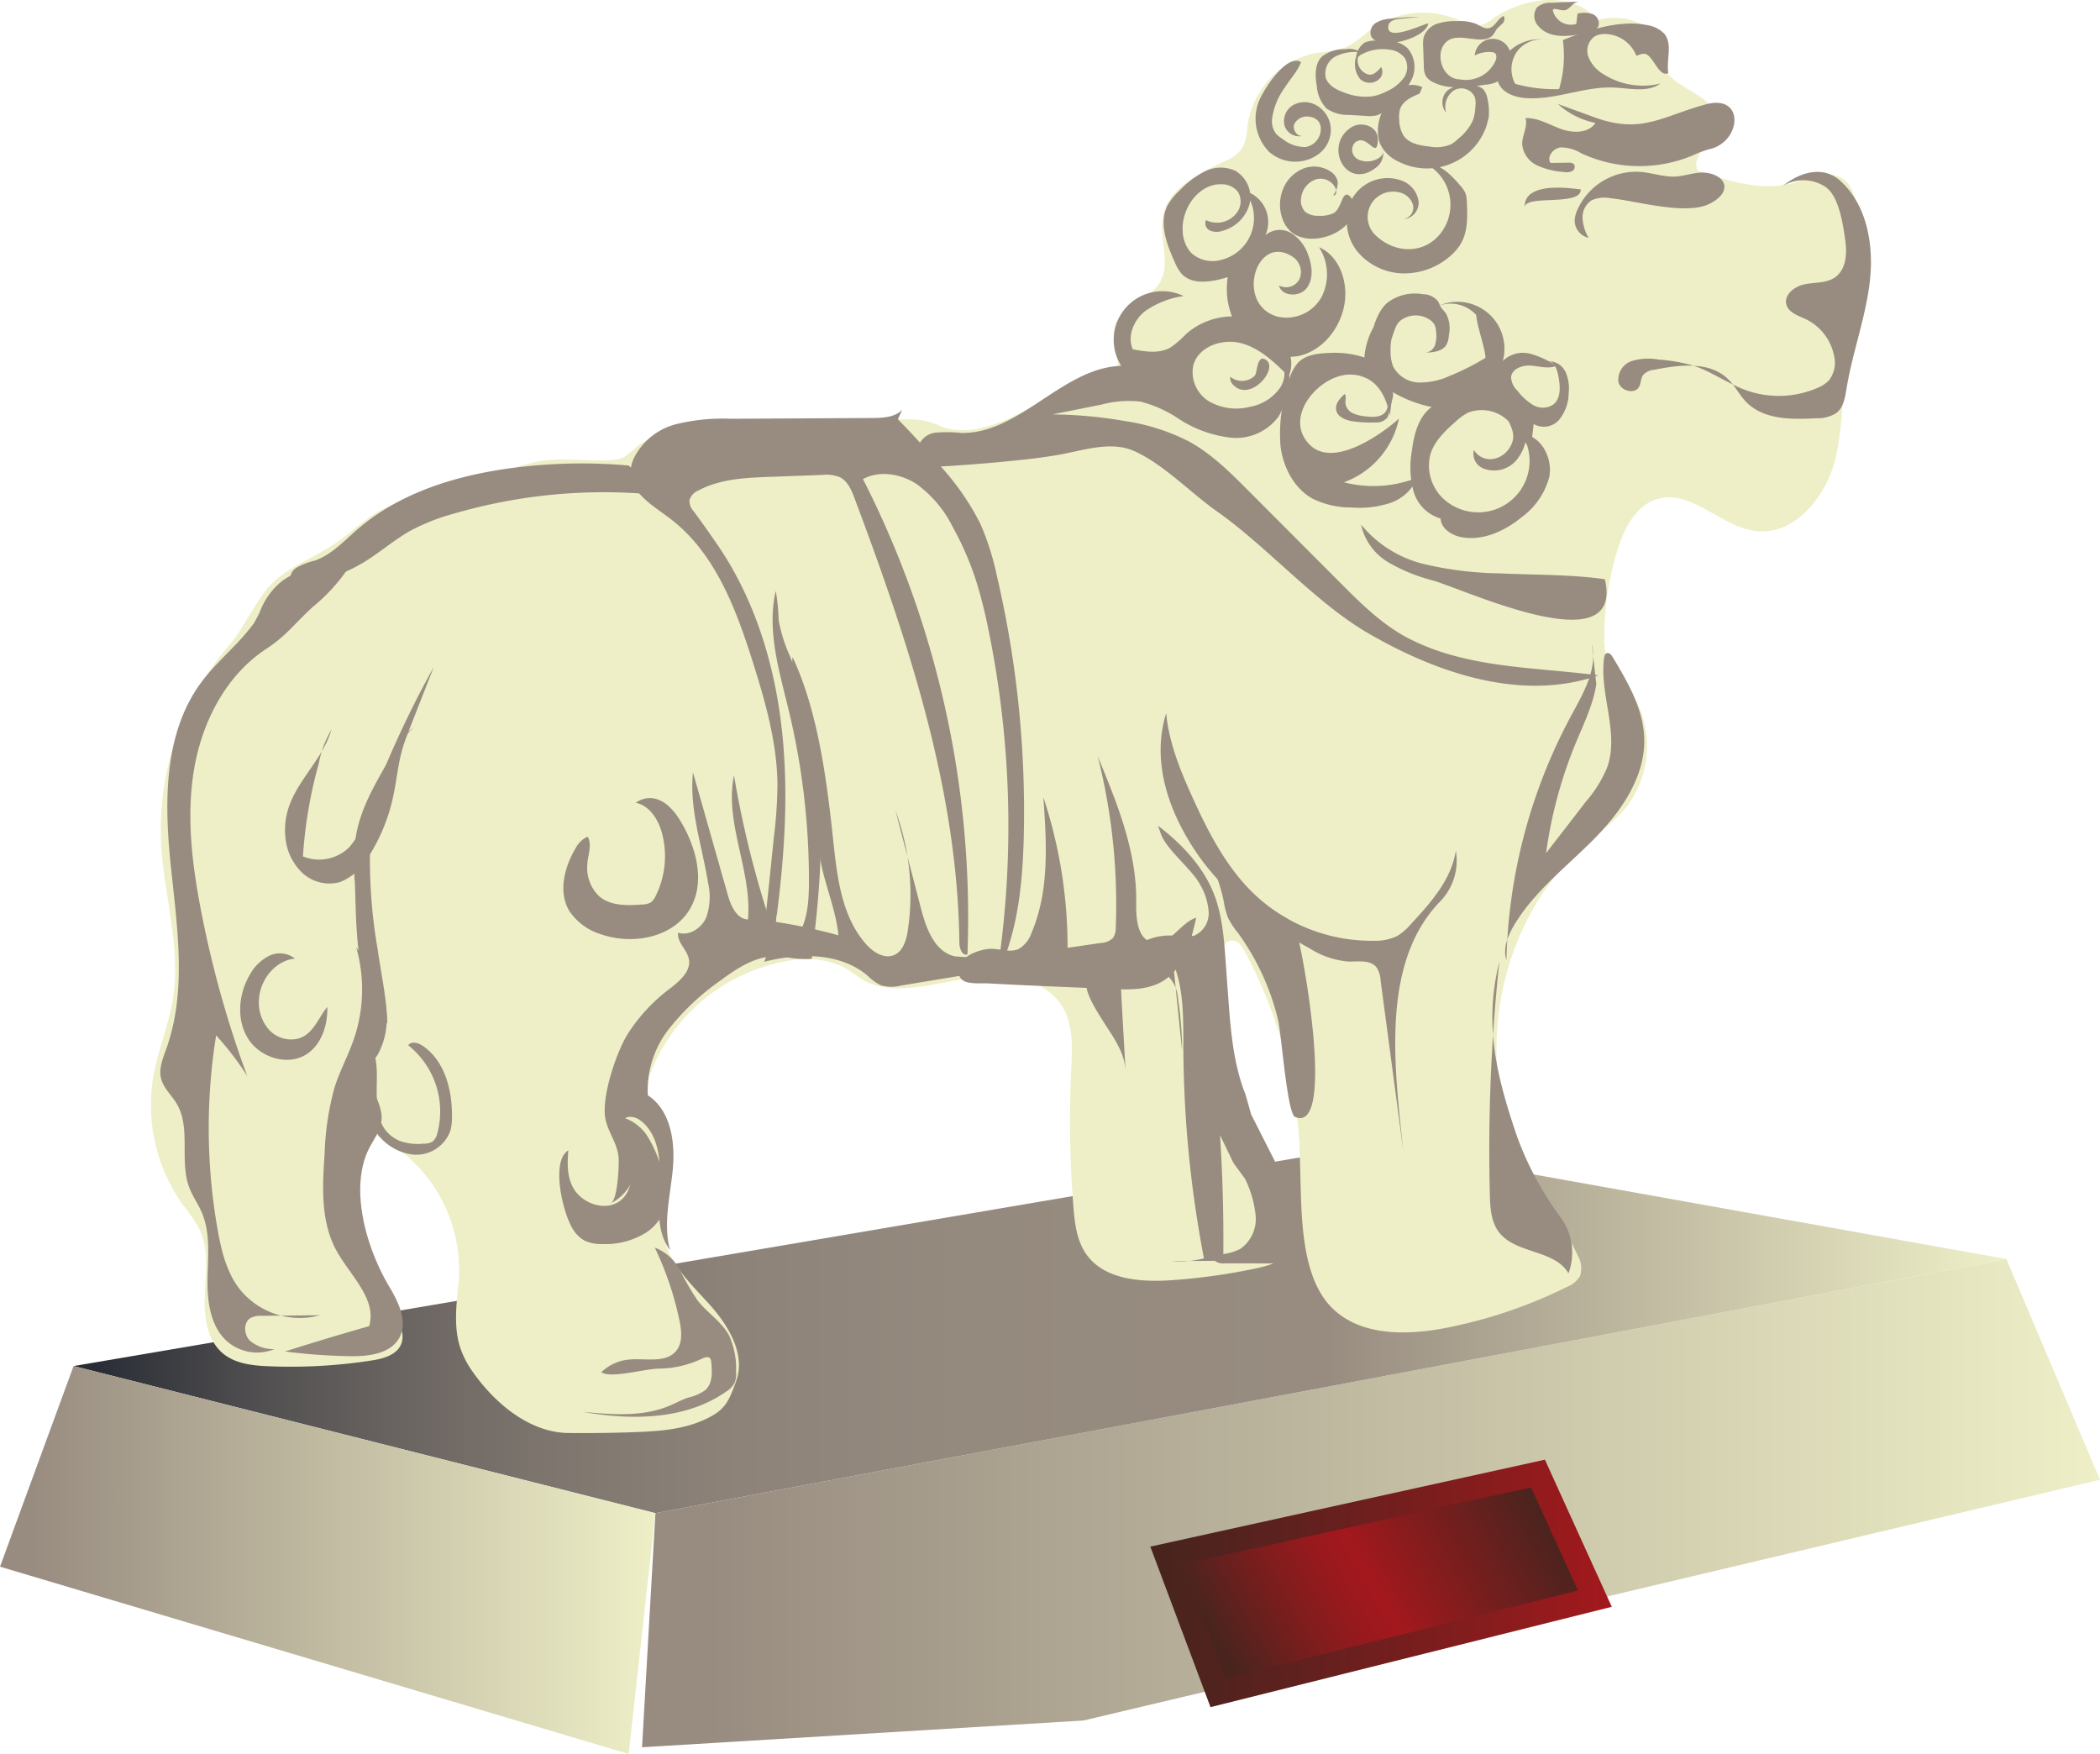 <svg id="nian" xmlns="http://www.w3.org/2000/svg" xmlns:xlink="http://www.w3.org/1999/xlink" viewBox="0 0 314 262.246">
  <defs>
    <style>
      .cls-1 {
        fill: url(#linear-gradient);
      }

      .cls-2 {
        fill: url(#linear-gradient-2);
      }

      .cls-3 {
        fill: #eeefc7;
      }

      .cls-4 {
        fill: url(#linear-gradient-3);
      }

      .cls-5 {
        fill: #988c80;
      }

      .cls-6 {
        fill: url(#linear-gradient-4);
      }

      .cls-7 {
        fill: url(#linear-gradient-5);
      }
    </style>
    <linearGradient id="linear-gradient" x1="96" y1="224.746" x2="314" y2="224.746" gradientUnits="userSpaceOnUse">
      <stop offset="0.046" stop-color="#988c80"/>
      <stop offset="1" stop-color="#eeefc7"/>
    </linearGradient>
    <linearGradient id="linear-gradient-2" x1="11" y1="198.746" x2="300" y2="198.746" gradientUnits="userSpaceOnUse">
      <stop offset="0.011" stop-color="#282c35"/>
      <stop offset="0.028" stop-color="#31343b"/>
      <stop offset="0.096" stop-color="#514f50"/>
      <stop offset="0.171" stop-color="#6b6562"/>
      <stop offset="0.253" stop-color="#7f776f"/>
      <stop offset="0.345" stop-color="#8d8379"/>
      <stop offset="0.458" stop-color="#958a7e"/>
      <stop offset="0.648" stop-color="#988c80"/>
      <stop offset="1" stop-color="#eeefc7"/>
    </linearGradient>
    <linearGradient id="linear-gradient-3" x1="0" y1="233.246" x2="98" y2="233.246" xlink:href="#linear-gradient"/>
    <linearGradient id="linear-gradient-4" x1="172" y1="236.746" x2="241" y2="236.746" gradientUnits="userSpaceOnUse">
      <stop offset="0.037" stop-color="#49241e"/>
      <stop offset="0.293" stop-color="#5d211e"/>
      <stop offset="0.814" stop-color="#8f1b1d"/>
      <stop offset="1" stop-color="#a3181d"/>
    </linearGradient>
    <linearGradient id="linear-gradient-5" x1="182.472" y1="249.639" x2="229.114" y2="222.71" gradientUnits="userSpaceOnUse">
      <stop offset="0.037" stop-color="#49241e"/>
      <stop offset="0.076" stop-color="#53231e"/>
      <stop offset="0.26" stop-color="#7e1d1d"/>
      <stop offset="0.402" stop-color="#99191d"/>
      <stop offset="0.487" stop-color="#a3181d"/>
      <stop offset="1" stop-color="#49241e"/>
    </linearGradient>
  </defs>
  <title>nian</title>
  <g id="Layer_46" data-name="Layer 46">
    <polyline class="cls-1" points="98 226.246 300 188.246 314 221.246 162 257.246 96 261.246 98 226.246"/>
    <polyline class="cls-2" points="11 204.246 205 171.246 300 188.246 98 226.246 11 204.246"/>
    <path class="cls-3" d="M140.182,63.534c3.674,1.722,8.025.351,11.667-1.436s7.293-4.035,11.35-4.06a5.742,5.742,0,0,0,2.248-.234c1.52-.652,1.853-2.676,1.613-4.312s-.825-3.324-.316-4.897c.955-2.951,5.027-3.647,6.637-6.297,1.794-2.952-.192-6.821.559-10.193.922-4.136,5.437-6.178,9.249-8.029a5.875,5.875,0,0,0,2.584-1.96,8.135,8.135,0,0,0,.755-3.355A12.966,12.966,0,0,1,196.85,7.907a21.361,21.361,0,0,0,4.212-.788c1.567-.619,2.775-1.879,4.147-2.857a13.255,13.255,0,0,1,13.062-1.18,5.572,5.572,0,0,0,2.515.814,5.132,5.132,0,0,0,2.523-1.178c4.711-3.224,11.949-4.111,15.578.296,3.073-.933,7.83.02,8.727,3.104a26.24,26.24,0,0,0,.834,3.578c1.765,3.91,9.03,4.7,8.334,8.933-.421,2.564-4.001,4.484-2.963,6.866,4.559,1.555,9.445,3.126,14.105,1.905,2.625-.688,5.631-2.173,7.797-.537,1.437,1.085,1.74,3.084,1.93,4.874l.842,7.912a21.408,21.408,0,0,1,.021,6.558,43.706,43.706,0,0,1-1.489,4.578c-1.827,5.65-1.181,11.816-2.538,17.597s-6.054,11.71-11.951,11.013c-5.201-.614-9.551-6.197-14.604-4.82-3.285.896-5.074,4.4-6.081,7.652a44.048,44.048,0,0,0-1.966,12.996,8.572,8.572,0,0,0,.724,4.037,14.008,14.008,0,0,0,2.126,2.599,15.025,15.025,0,0,1,.49,18.759c-1.719,2.147-4.001,3.756-6.078,5.561-14.105,12.256-17.616,35.022-7.86,50.959,2.176,3.555,4.918,6.785,6.622,10.589a3.757,3.757,0,0,1,.338,3.077,3.964,3.964,0,0,1-1.971,1.62,71.06,71.06,0,0,1-18.068,6.118c-5.946,1.154-12.904,1.24-17.139-3.09-4.516-4.618-4.462-13.53-4.641-19.987-.06-2.153-.096-4.307-.271-6.453a70.214,70.214,0,0,0-8.072-26.827c-.365-.652-.825-1.357-1.555-1.518-1.616-.355-2.31,1.983-2.207,3.633a79.841,79.841,0,0,0,9.514,33.07c1.578,2.901,3.345,6.489,1.576,9.277-1.196,1.884-3.576,2.57-5.759,3.03a90.92,90.92,0,0,1-12.504,1.736c-4.636.318-10.054-.089-12.727-3.89-1.46-2.077-1.744-4.735-1.934-7.266a159.712,159.712,0,0,1-.328-20.045c.17-3.347.407-6.948-1.367-9.791-2.284-3.662-7.167-4.785-11.47-4.46s-8.492,1.75-12.807,1.802a10.721,10.721,0,0,1-4.612-.812c-1.391-.639-2.547-1.7-3.904-2.408a13.086,13.086,0,0,0-7.894-.921,26.99,26.99,0,0,0-21.916,20.173c1.931,1.526,3.545,4.998,3.877,7.436a23.938,23.938,0,0,1-.425,7.341,19.534,19.534,0,0,0-.494,5.697c.517,4.265,3.954,7.472,6.84,10.656s5.538,7.5,4.091,11.546c-1.181,3.302-1.739,4.464-4.947,5.883s-6.797,1.652-10.302,1.778q-4.912.177-9.828.126c-5.789-.059-10.978-4.392-14.307-9.128a13.835,13.835,0,0,1-1.881-3.626c-.928-2.841-.634-5.917-.329-8.891a22.558,22.558,0,0,0-12.446-22.96c-3.108,3.681-3.707,8.976-2.718,13.691s3.368,9.004,5.711,13.214c.753,1.354,1.527,2.943.961,4.385-.648,1.65-2.672,2.2-4.424,2.472a79.067,79.067,0,0,1-15.45.862c-2.378-.101-4.915-.372-6.752-1.886-2.49-2.051-2.895-5.686-2.748-8.909s.624-6.618-.732-9.546a24.207,24.207,0,0,0-2.556-3.81,25.686,25.686,0,0,1-4.411-19.16c.691-3.989,2.329-7.772,2.954-11.771,1.19-7.61-1.353-15.268-1.782-22.958A42.377,42.377,0,0,1,34.409,96.304c1.925-2.197,4.174-7.07,6.279-9.095,2.675-2.573,6.317-3.848,9.396-5.921,2.165-1.457,4.051-3.31,6.277-4.671a34.231,34.231,0,0,1,8.68-3.333l13.976-3.953c4.062-1.149,7.747-.342,11.965-.526a5.58,5.58,0,0,0,2.176-.389,7.651,7.651,0,0,0,1.64-1.274c3.062-2.673,7.364-3.279,11.406-3.711,5.375-.574,10.845-1.036,16.155-.022C127.614,64.414,135.336,61.262,140.182,63.534Z"/>
    <polygon class="cls-4" points="11 204.246 0 234.246 94 262.246 98 226.246 11 204.246"/>
  </g>
  <path class="cls-5" d="M229.089,28.855a2.189,2.189,0,0,0-1.035,2.42c-.832-2.398,8.432-.266,8.301-2.952C234.334,28.058,230.904,27.702,229.089,28.855Z"/>
  <path class="cls-5" d="M205.763,25.047a2.664,2.664,0,0,0,1.002-2.736c.317.689-.478,1.374-1.2,1.608a3.08,3.08,0,0,1-2.651-.173,1.604,1.604,0,0,1-.372-2.366c1.815-1.691,3.287,2.664,3.487-.354.143-2.149-2.416-2.967-3.938-2.013C197.801,21.702,201.225,28.618,205.763,25.047Z"/>
  <path class="cls-5" d="M188.131,15.418a7.089,7.089,0,0,0,1.643,7.3,5.946,5.946,0,0,0,7.214.446,5.08,5.08,0,0,0,.976-.893A4.472,4.472,0,0,0,198.928,18.686a4.25,4.25,0,0,0-2.181-2.99,3.554,3.554,0,0,0-3.414.028,2.782,2.782,0,0,0-1.26,3.065,2.293,2.293,0,0,0,2.815,1.503c-.887.276-1.712-.908-1.354-1.765a2.135,2.135,0,0,1,2.351-1.058,1.965,1.965,0,0,1,1.302.739,1.841,1.841,0,0,1,.292.81,2.743,2.743,0,0,1-2.259,2.966,5.353,5.353,0,0,1-3.467-1.227,4.315,4.315,0,0,1-.916-.721,3.031,3.031,0,0,1-.648-2.071,9.932,9.932,0,0,1,1.88-4.808c.744-1.216,2.036-2.602,2.469-3.875C192.346,7.92,188.668,13.743,188.131,15.418Z"/>
  <path class="cls-5" d="M192.935,34.559a4.789,4.789,0,0,1-1.228-1.986,6.222,6.222,0,0,1,.206-4.461,5.471,5.471,0,0,1,3.016-2.927,4.423,4.423,0,0,1,4.108.521,2.35,2.35,0,0,1,.978,1.42,2.94,2.94,0,0,1-.676,2.073c.338.127.546-.395.467-.748a2.464,2.464,0,0,0-3.002-1.648,3.325,3.325,0,0,0-2.255,2.819,2.378,2.378,0,0,0,.573,2.011,2.919,2.919,0,0,0,1.945.626,4.87,4.87,0,0,0,2.259-.35c1.359-.635,1.307-3.721,2.537-2.544.873.834.483,2.779-.069,3.625C200.127,35.55,195.271,36.738,192.935,34.559Z"/>
  <path class="cls-5" d="M205.008,5.394a1.685,1.685,0,0,1,.703-1.961,4.578,4.578,0,0,1,2.145-.633,43.164,43.164,0,0,1,4.419-.272l-2.982.297c-.691.069-1.546.278-1.682.958-.534,2.67,5.253-.232,5.958-.283C213.221,5.796,206.05,7.693,205.008,5.394Z"/>
  <path class="cls-5" d="M204.648,11.149a2.195,2.195,0,0,1-1.643-2.114.931.931,0,0,1,.084-.503,1.015,1.015,0,0,1,.419-.356,6.666,6.666,0,0,1,4.3-.74,3.255,3.255,0,0,1,2.248,1.249,2.779,2.779,0,0,1-.176,2.978,6.179,6.179,0,0,1-2.444,1.947,8.058,8.058,0,0,1-2.025.758,8.43,8.43,0,0,1-4.379-.519c-1.181-.408-2.449-1.062-2.809-2.258a2.919,2.919,0,0,1,1.542-3.188,6.65,6.65,0,0,1,3.728-.582,3.204,3.204,0,0,0-2.381-.457,5.304,5.304,0,0,0-3.454,1.098c-1.116,1.106-1.02,2.915-.758,4.464a5.32,5.32,0,0,0,1.46,3.306,5.671,5.671,0,0,0,3.391.95l2.422.147a5.191,5.191,0,0,0,1.731-.089A5.205,5.205,0,0,0,207.974,15.814a12.794,12.794,0,0,0,3.063-3.833,4.364,4.364,0,0,0-.459-4.643c-1.24-1.346-3.323-1.383-5.149-1.258a3.334,3.334,0,0,0-1.426.318,2.981,2.981,0,0,0-1.216,2.035,3.589,3.589,0,0,0,.573,3.38,2.101,2.101,0,0,0,2.641.188,1.488,1.488,0,0,0,.51-1.979C206.081,10.528,205.453,11.278,204.648,11.149Z"/>
  <path class="cls-5" d="M218.276,11.863a4.842,4.842,0,0,0,5.327-2.751c.171-.404.241-.963-.128-1.2a.942.942,0,0,0-.426-.118,4.569,4.569,0,0,0-2.546.502,2.714,2.714,0,0,1,5.35-.386,4.26,4.26,0,0,1-.194,2.203,3.724,3.724,0,0,1-.691,1.368,4.655,4.655,0,0,1-2.889,1.182c-2.602.414-5.4.802-7.763-.363a2.539,2.539,0,0,1-1.108-.911,3.157,3.157,0,0,1-.31-1.521l-.105-3.02a4.672,4.672,0,0,1,.064-1.217,3.145,3.145,0,0,1,2.054-2.09,8.773,8.773,0,0,1,3.014-.38,6.542,6.542,0,0,1,2.788.409c.611.282,1.208.762,1.871.648.975-.167,1.343-1.473,2.265-1.833a.985.985,0,0,1-.215,1.156,12.025,12.025,0,0,0-.902.889,5.958,5.958,0,0,1-.556.876c-1.582,1.551-4.935-.557-6.75.825C214.362,7.703,215.559,11.863,218.276,11.863Z"/>
  <path class="cls-5" d="M212.259,14.004c-1.193.484-2.519,1.104-2.923,2.327a4.084,4.084,0,0,0-.116,1.537,4.669,4.669,0,0,0,.662,2.441c.818,1.156,2.388,1.434,3.796,1.588a5.568,5.568,0,0,0,3.302-.329,5.669,5.669,0,0,0,1.059-.824,7.561,7.561,0,0,0,2.218-2.795,7.527,7.527,0,0,0,.343-1.962,3.729,3.729,0,0,0-.063-1.422,2.208,2.208,0,0,0-3.138-1.053,2.982,2.982,0,0,0-1.164,3.34,2.437,2.437,0,0,1,.245-3.369,4.742,4.742,0,0,1,2.995-.745,3.125,3.125,0,0,1,2.227.528,2.663,2.663,0,0,1,.686,1.393,9.323,9.323,0,0,1,.216,2.891l-.347,1.313a9.409,9.409,0,0,1-13.242,5.254,5.6,5.6,0,0,1-2.694-2.679,6.433,6.433,0,0,1,.45-4.903,7.266,7.266,0,0,1,2.247-3.108,3.482,3.482,0,0,1,3.654-.387Z"/>
  <path class="cls-5" d="M209.026,28.723a2.772,2.772,0,0,1,2.232,1.846,1.772,1.772,0,0,1-1.469,2.214,2.475,2.475,0,0,0,2.321-2.685,3.877,3.877,0,0,0-2.345-3.024,6.097,6.097,0,0,0-7.465,2.426,7.296,7.296,0,0,0,.617,8.054A9.126,9.126,0,0,0,210.493,40.86a10.422,10.422,0,0,0,6.644-2.84,7.266,7.266,0,0,0,1.326-1.65c1.039-1.831.966-4.064.864-6.167a4.126,4.126,0,0,0-.207-1.312,4.127,4.127,0,0,0-.767-1.132c-1.37-1.604-3.045-3.349-5.153-3.27a6.935,6.935,0,0,1,2.658,9.741c-2.295,3.752-6.986,3.903-10.055,1.057A3.782,3.782,0,0,1,209.026,28.723Z"/>
  <path class="cls-5" d="M183.956,56.321a1.418,1.418,0,0,0,.452,1.234c2.575,2.646,6.808-2.456,4.905-3.742-1.383-.935-1.298,1.863-1.684,2.344A2.73,2.73,0,0,1,183.956,56.321Z"/>
  <path class="cls-5" d="M207.459,59.848a2.329,2.329,0,0,1-.218,1.629c-.611.965-2.007.923-3.138.767a5.584,5.584,0,0,1-1.85-.477A1.893,1.893,0,0,1,201.172,60.283c-.025-.472.175-1.005-.109-1.383-.681.634-1.421,1.427-1.285,2.347.171,1.153,1.557,1.636,2.714,1.779a19.88,19.88,0,0,0,3.134.137,2.11,2.11,0,0,0,1.817-.727,2.806,2.806,0,0,0,.266-.965c.142-.766.465-1.493.579-2.264.103-.693-.537-3.279-1.751-2.33C205.962,57.328,207.331,59.083,207.459,59.848Z"/>
  <path class="cls-5" d="M225.767,66.869a3.608,3.608,0,0,1-2.617,1.769,2.838,2.838,0,0,1-2.768-1.365A2.362,2.362,0,0,0,221.803,70.045a4.375,4.375,0,0,0,4.893-1.188,6.986,6.986,0,0,0,1.6-5.002,2.818,2.818,0,0,0-3.19-2.696C225.152,63.278,227.178,64.5,225.767,66.869Z"/>
  <path class="cls-5" d="M209.347,47.975a3.758,3.758,0,0,1,4.41-.187,2.176,2.176,0,0,1,.799.914,2.956,2.956,0,0,1,.173.923,4.426,4.426,0,0,1-.175,1.997,1.638,1.638,0,0,1-1.537,1.097c1.229-.012,2.687-.151,3.289-1.223a3.529,3.529,0,0,0,.338-1.386,4.747,4.747,0,0,0-.448-3.265c-.235-.331-.554-.598-.763-.946-.169-.281-.259-.605-.438-.88a2.919,2.919,0,0,0-2.223-1.027,6.811,6.811,0,0,0-5.43,1.35,6.262,6.262,0,0,0-1.293,1.837,8.598,8.598,0,0,0-.94,3.698.757.757,0,0,0,.235.665C208.4,53.552,207.874,49.195,209.347,47.975Z"/>
  <path class="cls-5" d="M191.052,47.349a5.992,5.992,0,0,0,6.568-2.976,7.504,7.504,0,0,0-.39-7.41c3.034,1.31,4.329,5.111,3.823,8.377-.572,3.692-3.298,7.157-6.96,7.9a8.775,8.775,0,0,1-8.253-3.098,11.209,11.209,0,0,1-2.262-8.7c-2.369.716-5.35,1.275-6.975-.593a6.483,6.483,0,0,1-.939-1.637c-1.228-2.727-2.451-5.942-1.045-8.582a9.213,9.213,0,0,1,1.782-2.171,13.671,13.671,0,0,1,3.73-2.826,5.3,5.3,0,0,1,4.543-.116,4.549,4.549,0,0,1,2.148,5.054,5.726,5.726,0,0,1-4.049,3.948,2.602,2.602,0,0,1-1.84-.043,1.213,1.213,0,0,1-.618-1.567,3.7,3.7,0,0,0,4.706-1.23,2.766,2.766,0,0,0,.054-3.031,3.046,3.046,0,0,0-2.36-1.094c-3.433-.149-6.09,3.571-5.871,7.001a5.097,5.097,0,0,0,1.248,3.236,4.728,4.728,0,0,0,4.49,1.069,6.439,6.439,0,0,0,3.461-10.338,4.84,4.84,0,0,1,3.168,6.645,3.339,3.339,0,0,1,3.954-.259,6.303,6.303,0,0,1,2.489,3.359c.583,1.601.751,3.549-.323,4.871s-3.687,1.194-4.098-.459a2.247,2.247,0,0,0,3.101-1.021,2.734,2.734,0,0,0-1.034-3.249C187.806,34.732,184.577,45.572,191.052,47.349Z"/>
  <path class="cls-5" d="M232.199,1.611a2.769,2.769,0,0,0,3.494,1.963l.183-1.539a4.094,4.094,0,0,1,2.176.049,1.49,1.49,0,0,1,.975,1.739c-.245.683-1.063.934-1.771,1.094-2.496.562-5.552.953-7.213-.994a2.208,2.208,0,0,1-.2-2.855A3.093,3.093,0,0,1,231.996.413L236.101.234c-1.002.154-1.011.775-1.915,1.234C233.571,1.78,232.06.935,232.199,1.611Z"/>
  <path class="cls-5" d="M244.677,8.361a5.101,5.101,0,0,0-4.832-3.276,2.913,2.913,0,0,0-1.395.355,2.65,2.65,0,0,0-.934,3.103,5.277,5.277,0,0,0,2.284,2.575,10.978,10.978,0,0,0,8.476,1.373c-1.93,1.393-4.576.7-6.954.598-4.449-.192-8.783,1.912-13.224,1.576-1.697-.128-3.609-.841-4.122-2.464a3.739,3.739,0,0,1,.287-2.618,6.561,6.561,0,0,1,7.316-3.564,4.575,4.575,0,0,0-4.673,1.595,4.575,4.575,0,0,0-.345,4.925,22.17,22.17,0,0,0,6.552.785,17.309,17.309,0,0,0,.569-7.333c3.704-1.5,8.653-3.081,12.56-2.24a4.458,4.458,0,0,1,2.622,1.306c1.268,1.565.262,3.897.584,5.885-.933.432-1.623-.875-2.222-1.71C246.346,8.004,246.06,7.75,244.677,8.361Z"/>
  <path class="cls-5" d="M238.595,17.606,232.931,15.543a11.866,11.866,0,0,0,5.628,2.839c-1.031,1.565-3.361,1.54-5.125.908s-3.458-1.701-5.331-1.639c.371,1.274-.523,2.58-.501,3.907a3.886,3.886,0,0,0,2.24,3.176,11.448,11.448,0,0,0,3.939.973,2.111,2.111,0,0,0,1.25-.1.73.73,0,0,0,.301-1.061,1.064,1.064,0,0,0-.819-.222l-2.687.035c-.573-.939.428-2.188,1.52-2.319a5.969,5.969,0,0,1,3.125.898,20.662,20.662,0,0,0,16.54.338,15.263,15.263,0,0,1,2.57-.967c4.818-1.062,5.373-8.288-.488-6.713C248.649,17.326,245.547,20.077,238.595,17.606Z"/>
  <path class="cls-5" d="M266.581,27.805a5.986,5.986,0,0,1,6.369.139c2.049,1.396,2.635,5.659,2.975,8.115.269,1.944.085,4.244-1.512,5.385-1.272.909-2.984.756-4.52,1.046s-3.22,1.587-2.776,3.086c.354,1.196,1.777,1.618,2.904,2.151a7.721,7.721,0,0,1,4.213,5.465,4.341,4.341,0,0,1-.727,3.634,4.952,4.952,0,0,1-1.853,1.217A14.6,14.6,0,0,1,261.067,58.344c-2.759-.998-5.175-2.821-7.973-3.707a25.505,25.505,0,0,0-5.108-.879,8.545,8.545,0,0,0-4.01.227,2.93,2.93,0,0,0-1.978,3.147c.319,1.314,2.412,1.886,3.077.708.304-.539.238-1.24.592-1.748a2.509,2.509,0,0,1,1.661-.801c3.783-.748,8.235-1.317,11.018,1.352,1.076,1.031,1.738,2.429,2.783,3.491,2.597,2.638,6.786,2.609,10.482,2.401a5.175,5.175,0,0,0,2.992-.797c1.054-.837,1.28-2.314,1.497-3.642.883-5.399,2.863-10.591,3.483-16.026s-.409-11.501-4.514-15.117C272.581,24.76,269.143,25.702,266.581,27.805Z"/>
  <path class="cls-5" d="M235.744,31.64a4.055,4.055,0,0,0-.297,1.345,2.677,2.677,0,0,0,2.09,2.579,6.51,6.51,0,0,1-.905-2.964,3.021,3.021,0,0,1,1.362-2.657,4.702,4.702,0,0,1,2.798-.305c3.82.367,11.232,2.606,14.809.84,3.448-1.702,2.634-4.244-.532-4.647-1.532-.195-3.302.588-4.871.578-1.88-.013-3.626-.717-5.483-.726A9.59,9.59,0,0,0,235.744,31.64Z"/>
  <path class="cls-5" d="M214.247,86.784a25.802,25.802,0,0,1-6.634-2.692,8.703,8.703,0,0,1-4.096-5.645,17.524,17.524,0,0,0,9.469,5.904,52.181,52.181,0,0,0,11.254,1.376c5.191.255,10.607.138,15.727.879C242.87,99.244,219.718,88.432,214.247,86.784Z"/>
  <path class="cls-5" d="M214.056,60.855c-1.983,1.469-2.636,4.117-2.95,6.565a13.92,13.92,0,0,0,.241,5.995,5.929,5.929,0,0,0,4.057,4.114c.084,1.587,1.79,2.601,3.362,2.833,3.175.468,6.347-1.043,8.826-3.081a10.876,10.876,0,0,0,4.054-5.934c.578-2.825-1.203-6.266-4.08-6.444A7.677,7.677,0,0,1,216.669,75.247a6.819,6.819,0,0,1-2.822-7.218c.582-2.026,2.192-3.568,3.774-4.961a8.171,8.171,0,0,1,1.968-1.402,5.668,5.668,0,0,1,5.679,1.043,14.705,14.705,0,0,1,3.574,4.856l.476-4.17a3.034,3.034,0,0,0,3.827-.651,6.391,6.391,0,0,0,1.406-3.919,6.069,6.069,0,0,0-.448-3.17,2.812,2.812,0,0,0-2.57-1.652c.904.12,1.274,1.204,1.453,2.097.312,1.554.491,3.479-.784,4.419a2.863,2.863,0,0,1-2.982.027,8.423,8.423,0,0,1-2.309-2.108,3.008,3.008,0,0,1-.97-2.012c.088-1.278,1.687-1.857,2.965-1.762s2.614.534,3.798.044a12.6,12.6,0,0,0-3.955-1.829,4.274,4.274,0,0,0-4.038,1.09,7.02,7.02,0,0,0-9.647-8.23,5.164,5.164,0,0,1,5.663,1.361c.135,1.794,1.262,4.601,1.397,6.395a36.068,36.068,0,0,1-5.34,2.699,10.642,10.642,0,0,1-4.609.998,4.487,4.487,0,0,1-3.854-2.375,5.882,5.882,0,0,1-.401-2.315c-.044-2.372.728-5.253,3.026-5.842.348-.594-.649-1.072-1.328-.957-3.391.572-5.344,4.318-5.615,7.746A2.93,2.93,0,0,0,205.078,56.305,19.061,19.061,0,0,0,214.056,60.855Z"/>
  <path class="cls-5" d="M202.195,56.016a5.708,5.708,0,0,1,2.464.716c1.867,1.082,2.783,3.291,3.144,5.419.273-1.855.53-3.829-.236-5.541a6.412,6.412,0,0,0-3.822-3.247,14.165,14.165,0,0,0-5.094-.585c-1.641.05-3.429.279-4.575,1.455a6.766,6.766,0,0,0-1.43,2.959,24.136,24.136,0,0,0-1.182,9.49c.391,3.186,2.03,6.364,4.847,7.902a13.097,13.097,0,0,0,5.761,1.295,14.842,14.842,0,0,0,5.735-.656,6.769,6.769,0,0,0,4.135-3.818,17.669,17.669,0,0,1-10.989.703,12.91,12.91,0,0,0,8.226-9.521c-2.68,2.405-9.756,7.397-13.289,3.958C191.61,62.38,197.481,55.686,202.195,56.016Z"/>
  <path class="cls-5" d="M138.812,69.849q6.723-.337,13.42-1.038c2.378-.249,4.756-.532,7.099-1.01,3.42-.696,7.091-1.782,10.275-.351,4.373,1.964,8.446,6.262,12.369,9.018,7.404,5.203,14.694,13.604,22.514,18.159,10.439,6.081,23.118,10.337,34.523,6.353-9.752-1.273-19.799-1.036-28.513-5.595-3.868-2.024-7.016-5.163-10.099-8.253L186.614,73.316c-2.702-2.708-5.453-5.454-8.807-7.295a30.972,30.972,0,0,0-9.626-3.07,65.952,65.952,0,0,0-10.829-.988l7.424-1.486a15.721,15.721,0,0,1,5.772-.426,18.547,18.547,0,0,1,5.821,2.653,17.923,17.923,0,0,0,7.664,2.736,7.894,7.894,0,0,0,7.156-3.177,12.088,12.088,0,0,0,1.391-3.998c.467-2.117.284-5.201-1.876-5.389a3.89,3.89,0,0,1,.747,5.022,6.943,6.943,0,0,1-4.568,2.925,8.153,8.153,0,0,1-6.073-.798,5.117,5.117,0,0,1-2.391-5.366c.734-2.832,4.317-4.095,7.146-3.348s5.039,2.893,7.112,4.958c1.349-2.96-.89-6.511-3.809-7.947a10.619,10.619,0,0,0-11.513,1.606,13.786,13.786,0,0,1-2.407,2.063c-1.661.914-3.699.589-5.562.24-.866-1.933.114-4.3,1.748-5.646a13.134,13.134,0,0,1,5.845-2.317A7.278,7.278,0,0,0,167.648,54.7c-8.78.276-15.151,10.2-23.935,10.033a18.855,18.855,0,0,0-3.878-.034,3.025,3.025,0,0,0-2.626,2.472C137.124,68.665,137.526,69.082,138.812,69.849Z"/>
  <path class="cls-5" d="M94.186,203.266c2.428-.198,5.395.591,6.929-1.301.995-1.227.8-3.007.475-4.553a48.008,48.008,0,0,0-3.683-10.87,7.054,7.054,0,0,1,3.774,3.395,42.321,42.321,0,0,0,2.614,4.487c1.459,1.874,3.625,3.186,4.737,5.284a12.015,12.015,0,0,1,1.029,5.382,3.772,3.772,0,0,1-.21,1.645,3.484,3.484,0,0,1-1.264,1.325c-6.064,4.267-14.145,4.326-21.447,3.037,4.323.405,8.847.782,12.861-.875.974-.402,1.901-.919,2.898-1.259a6.742,6.742,0,0,0,2.595-1.148c1.076-1.016,1.002-2.719.849-4.191a.959.959,0,0,0-.156-.515c-.274-.34-.814-.162-1.209.026a15.403,15.403,0,0,1-6.435,1.497c-2.197.025-7.123,1.51-8.638.547A6.833,6.833,0,0,1,94.186,203.266Z"/>
  <path class="cls-5" d="M238.024,96.29c.868,3.659-1.233,7.281-3.027,10.586A81.057,81.057,0,0,0,225.247,143.562c-.555-1.737.195-3.616,1.123-5.186,2.974-5.031,7.752-8.677,11.871-12.824s7.817-9.401,7.609-15.242c-.156-4.368-2.471-8.326-4.72-12.074-.194-.324-.512-.697-.87-.576-.284.096-.377.446-.415.743-.709,5.437,2.294,11.125.479,16.299a18.5,18.5,0,0,1-3.088,5.02l-6.058,7.83a66.54,66.54,0,0,1,4.444-16.473c1.187-2.87,2.589-5.702,3.063-8.771"/>
  <path class="cls-5" d="M224.193,143.757a264.254,264.254,0,0,0-1.425,34.849c.049,1.96.168,4.058,1.354,5.619,2.49,3.277,8.366,2.587,10.399,6.165a8.896,8.896,0,0,0-1.218-8.438,47.757,47.757,0,0,1-6.455-11.998C223.728,160.832,221.855,153.11,224.193,143.757Z"/>
  <path class="cls-5" d="M193.965,139.812a5.228,5.228,0,0,0-1.385-2.371,8.654,8.654,0,0,0-2.047-1.023c-4.784-2.173-6.407-8.887-11.38-10.583a23.822,23.822,0,0,1,3.829,8.939,12.184,12.184,0,0,0,.608,2.393,11.663,11.663,0,0,0,1.549,2.361,36.96,36.96,0,0,1,5.959,12.944c.485,1.844,1.352,14.034,2.543,14.534C199.748,169.569,194.788,142.127,193.965,139.812Z"/>
  <path class="cls-5" d="M174.368,106.641c.421,4.431,2.139,8.628,3.982,12.68,2.404,5.284,5.139,10.572,9.379,14.538a25.526,25.526,0,0,0,17.71,6.802,7.416,7.416,0,0,0,3.525-.741A8.658,8.658,0,0,0,210.974,138.158c2.957-3.19,6.051-6.656,6.704-10.956a8.703,8.703,0,0,1-2.294,7.531c-8.953,9.164-6.912,24.709-5.546,37.448l-3.415-25.666a3.753,3.753,0,0,0-.604-1.88c-.929-1.173-2.734-.836-4.23-.866a12.854,12.854,0,0,1-5.751-1.961c-6.566-3.591-12.773-8.175-16.971-14.37S172.148,113.787,174.368,106.641Z"/>
  <path class="cls-5" d="M175.416,143.992c1.624,3.919,1.508,8.304,1.524,12.546a170.725,170.725,0,0,0,3.078,31.606,14.287,14.287,0,0,1-4.848.41l7.735-.043q.124-9.399-.482-18.79l2.021,4.19,1.715,2.331a16.178,16.178,0,0,1,1.59,5.515,5.492,5.492,0,0,1-2.314,4.986,8.112,8.112,0,0,1-3.738.828.709.709,0,0,0,.144,1.071,2.048,2.048,0,0,0,1.206.252l8.377.007a3.327,3.327,0,0,0,1.763-.325,2.615,2.615,0,0,0,.935-1.181c1.524-3.308-.143-7.136-1.788-10.386l-5.273-10.42-.817-2.918c-1.866-4.685-2.25-9.807-2.613-14.836l-.372-5.146c-.246-3.409-.506-6.88-1.759-10.06-1.627-4.129-4.821-7.464-8.343-10.163l.422,1.213c.824,2.369,4.703,5.34,5.853,7.569a9.255,9.255,0,0,1,1.293,4.162,3.636,3.636,0,0,1-2.185,3.494,7.938,7.938,0,0,1-3.137-.016,8.882,8.882,0,0,0-8.727,5.504c2.509,1.21,5.987-1.107,8.106.702a5.045,5.045,0,0,1,1.35,3.185,52.782,52.782,0,0,1,.622,7.839"/>
  <path class="cls-5" d="M167.166,156.324a8.971,8.971,0,0,1,1.139,3.914l-.647-11.484a5.124,5.124,0,0,0-.553-2.448c-1.597-2.574-4.655-1.625-4.671.928C162.418,149.544,166.146,154.176,167.166,156.324Z"/>
  <path class="cls-5" d="M166.105,147.87c2.646.12,5.468.198,7.74-1.164,3.167-1.898,4.229-5.903,5.017-9.511-2.448.829-3.982,4.274-6.509,3.728-2.298-.496-2.501-3.627-2.464-5.978.118-7.59-2.842-14.848-5.753-21.859a90.088,90.088,0,0,1,2.697,25.543,2.659,2.659,0,0,1-.43,1.629,2.706,2.706,0,0,1-1.769.725l-5.005.733a71.515,71.515,0,0,0-3.621-22.52c.484,6.83.921,13.961-1.762,20.259a4.363,4.363,0,0,1-1.942,2.435c-1.191.542-2.567.04-3.875-.025-1.557-.077-4.687.928-5.025,2.779-.524,2.877,2.497,2.29,4.543,2.401C153.996,147.375,160.053,147.595,166.105,147.87Z"/>
  <path class="cls-5" d="M93.66,154.92a25.545,25.545,0,0,1,6.637-7.204c1.401-1.1,3.03-2.526,2.714-4.28-.258-1.434-1.805-2.537-1.614-3.982,1.663.546,3.501-.684,4.205-2.287a9.261,9.261,0,0,0,.268-5.171c-.88-5.507-2.821-10.963-2.253-16.511l5.211,18.33c.463,1.63,1.317,3.587,3.01,3.659.649-7.229-3.564-14.426-2.086-21.531a149.795,149.795,0,0,0,7.242,27.143c-3.316-.563-6.477,1.445-9.173,3.455a36.419,36.419,0,0,0-7.776,7.27,14.869,14.869,0,0,0-3.179,9.955c3.421,2.227,4.118,6.956,3.737,11.02s-1.491,8.22-.409,12.156c-2.07-2.765-1.729-6.567-1.553-10.016s-.171-7.443-2.972-9.464c-.81-.584-2.257-.743-2.541.215-.192.649.348,1.258.771,1.786A7.109,7.109,0,0,1,91.298,179.931c1.089-.471,1.295-5.951,1.186-6.987-.239-2.275-1.861-4.019-2.044-6.262C90.168,163.36,92.099,157.66,93.66,154.92Z"/>
  <path class="cls-5" d="M124.408,123.993c.667,6.019,1.064,12.572,5.051,17.13,1.061,1.212,2.7,2.293,4.193,1.689,1.382-.559,1.87-2.243,2.091-3.717a36.364,36.364,0,0,0-1.842-17.897l3.822,14.687c.771,2.964,2.046,6.439,5.036,7.1a29.496,29.496,0,0,0,3.461.138c1.151.115,2.415.759,2.606,1.9l-14.084,2.336a5.754,5.754,0,0,1-3.043-.046,7.775,7.775,0,0,1-2.004-1.457c-4.137-3.468-10.218-3.387-15.447-2.046a7.117,7.117,0,0,0-.08-6.235,81.962,81.962,0,0,1,11.2,2.27c-.41-4.151-2.293-8.034-2.832-12.17-.304-2.337-.173-4.708-.34-7.058-.537-7.547-4.263-14.747-3.699-22.393C122.104,105.88,123.479,115.608,124.408,123.993Z"/>
  <path class="cls-5" d="M134.26,62.688q3.498,3.567,6.714,7.398a38.321,38.321,0,0,1,5.605,8.216,39.237,39.237,0,0,1,2.46,7.724,154.698,154.698,0,0,1,4.046,38.752c-.134,5.988-.633,12.048-2.614,17.701-.168.479-.612,1.063-1.05.806a145.481,145.481,0,0,0-1.714-49.546,68.694,68.694,0,0,0-1.685-6.669,45.02,45.02,0,0,0-3.563-8.273,17.602,17.602,0,0,0-5.396-6.414c-2.36-1.547-5.544-2.089-8.028-.751a144.492,144.492,0,0,1,15.623,71.07c-.788.25-1.202-.909-1.211-1.735-.249-22.875-7.631-45.027-15.664-66.446-.461-1.23-1.018-2.566-2.188-3.16a5.362,5.362,0,0,0-2.644-.351l-7.815.287c-3.662.134-7.469.307-10.7,2.034a2.254,2.254,0,0,0-1.352,1.487,2.342,2.342,0,0,0,.63,1.62c1.196,1.606,2.384,3.304,3.52,4.954,5.415,7.867,8.389,17.24,9.557,26.719s.594,19.097-.627,28.569a5.321,5.321,0,0,0,.149,2.854,1.806,1.806,0,0,0,2.354,1.027,2.256,2.256,0,0,0,.758-.854c1.386-2.359,1.529-5.226,1.532-7.962a108.437,108.437,0,0,0-2.983-25.366c-1.423-5.936-3.359-12.073-1.98-18.019a29.899,29.899,0,0,1,.434,4.382,22.651,22.651,0,0,0,1.703,5.391c5.198,13.171,5.293,26.777,3.761,40.572l-.517,4.655a14.698,14.698,0,0,1-6.117-.902,1.885,1.885,0,0,1-.979-.649,2.017,2.017,0,0,1-.158-1.307l1.629-15.656a68.574,68.574,0,0,0,.499-7.353c-.025-6.274-1.765-12.406-3.649-18.39C110.09,91.134,106.984,82.803,100.385,77.683c-2.288-1.775-5.088-3.297-6.069-6.021a5.586,5.586,0,0,1,.593-3.42,9.807,9.807,0,0,1,6.242-4.834,29.074,29.074,0,0,1,8.067-.798l21.173-.11c1.601-.008,3.38-.087,4.513-1.218l-.645,1.405"/>
  <path class="cls-5" d="M97.571,73.926A80.323,80.323,0,0,0,67.966,76.767,31.189,31.189,0,0,0,61.445,79.312c-2.489,1.384-4.643,3.301-7.079,4.777a23.336,23.336,0,0,1-10.769,3.325,1.947,1.947,0,0,1,.739-2.545,10.805,10.805,0,0,1,2.742-1.053c2.497-.878,4.357-2.931,6.359-4.662,6.411-5.545,14.906-8.119,23.312-9.204A79.942,79.942,0,0,1,93.992,69.602C95.633,71.087,96.659,71.91,97.571,73.926Z"/>
  <path class="cls-5" d="M38.76,91.704c1.065-2.915,3.351-5.574,6.385-6.226,2.289-.492,4.758.184,6.97-.583a27.33,27.33,0,0,1-5.302,5.812c-2.707,2.446-3.934,4.307-6.987,6.303C33.855,100.915,30.284,107.786,29.055,114.814s-.359,14.255.99,21.261A157.532,157.532,0,0,0,36.967,160.883a44.266,44.266,0,0,0-4.652-6.073,87.395,87.395,0,0,0,.223,29.03c.552,3.125,1.324,6.328,3.253,8.849a11.529,11.529,0,0,0,12.076,3.959l-8.7.09a3.352,3.352,0,0,0-1.681.311c-1.136.666-1.036,2.488-.106,3.419a5.487,5.487,0,0,0,3.652,1.248,6.843,6.843,0,0,1-7.039-1.129c-2.538-2.23-3.022-5.974-2.962-9.352s.465-6.91-.882-10.008c-.54-1.243-1.346-2.363-1.832-3.628-1.542-4.015.299-8.939-1.923-12.622-.756-1.252-1.95-2.281-2.308-3.7-.382-1.51.278-3.06.8-4.527,3.133-8.801,1.546-18.47.606-27.764s-.955-19.472,4.609-26.976c2.368-3.193,5.603-5.672,7.916-8.906"/>
  <path class="cls-5" d="M53.253,141.607a22.985,22.985,0,0,1-.335,13.737c-.835,2.437-2.079,4.72-2.871,7.171a41.401,41.401,0,0,0-1.503,9.906c-.346,4.961-.626,10.239,1.777,14.593,2.047,3.708,6.056,7.195,4.881,11.264q-6.323,1.802-12.59,3.792a85.08,85.08,0,0,0,9.782.703c2.753.039,6.021-.354,7.325-2.779,1.289-2.397-.132-5.297-1.525-7.634-3.427-5.747-6.026-14.73-2.986-20.691.711-1.393,1.736-2.71,1.847-4.27.197-2.779-2.582-5.434-1.578-8.033a10.477,10.477,0,0,1,1.016-1.692,11.173,11.173,0,0,0,1.218-6.937C57.334,146.573,55.609,145.061,53.253,141.607Z"/>
  <path class="cls-5" d="M44.505,155.309a4.505,4.505,0,0,1-4.397-1.477,6.203,6.203,0,0,1-1.376-4.554c.229-2.893,2.479-5.677,5.368-5.952a3.663,3.663,0,0,0-3.868-.408,6.735,6.735,0,0,0-2.886,2.838c-1.702,2.901-2.029,6.751-.218,9.585s5.977,4.106,8.777,2.242c2.237-1.488,3.126-4.463,3.03-7.021C47.562,152.18,46.881,154.685,44.505,155.309Z"/>
  <path class="cls-5" d="M53.063,132.064a33.33,33.33,0,0,1,.151-7.019c.648-3.955,2.687-7.523,4.691-10.994a18.687,18.687,0,0,1,3.966-5.298,8.387,8.387,0,0,0-3.057,3.978,39.106,39.106,0,0,0-3.482,14.108,78.073,78.073,0,0,0,1.139,15.113c.513,3.639,1.37,7.443,1.44,11.091C53.027,148.861,53.306,137.914,53.063,132.064Z"/>
  <path class="cls-5" d="M59.866,170.623a8.171,8.171,0,0,0,3.463.37,2.393,2.393,0,0,0,1.39-.342,2.183,2.183,0,0,0,.663-1.183A12.633,12.633,0,0,0,61.04,156.289c.418-.65,1.429-.398,2.076.024,3.376,2.202,4.515,6.654,4.465,10.684a7.773,7.773,0,0,1-.237,2.058,5.424,5.424,0,0,1-5.594,3.577,7.843,7.843,0,0,1-5.795-3.799c-1.932-3.072-2.281-7.82.158-10.678C57.004,162.132,54.685,168.464,59.866,170.623Z"/>
  <path class="cls-5" d="M47.657,114.194a67.176,67.176,0,0,0-2.359,13.857,6.444,6.444,0,0,0,6.911-1.359,13.192,13.192,0,0,0,2.637-4.998A150.377,150.377,0,0,1,64.865,99.715l-3.535,9.025c-.439,1.122-.879,2.245-1.205,3.405-.56,1.997-.772,4.072-1.168,6.108a27.387,27.387,0,0,1-3.982,10.035A8.396,8.396,0,0,1,50.847,131.882a5.958,5.958,0,0,1-5.7-1.425,8.375,8.375,0,0,1-2.491-5.476c-.555-6.795,5.246-10.183,6.905-15.905A15.637,15.637,0,0,0,47.657,114.194Z"/>
  <path class="cls-5" d="M87.805,129.517a5.851,5.851,0,0,0,1.794,4.497c1.71,1.467,4.216,1.383,6.463,1.22a2.534,2.534,0,0,0,1.266-.32,2.312,2.312,0,0,0,.694-.915,13.415,13.415,0,0,0,.979-9.364c-.545-2.062-1.855-4.19-3.947-4.604a3.535,3.535,0,0,1,2.34-.693c2.026.139,3.503,1.947,4.523,3.703,2.254,3.882,3.53,8.89,1.294,12.783-2.482,4.321-8.507,5.506-13.226,3.904a8.762,8.762,0,0,1-4.859-3.524c-1.706-2.871-.728-6.619.999-9.482a3.729,3.729,0,0,1,1.747-1.629C88.619,126.439,87.813,127.929,87.805,129.517Z"/>
  <path class="cls-5" d="M85.707,177.597c1.397,2.516,5.195,3.683,7.29,1.71,1.332-1.254,1.597-3.267,1.521-5.095-.096-2.297-.793-4.844-2.794-5.976-.314-.177-.699-.381-.719-.741-.028-.501.648-.697,1.147-.648a6.775,6.775,0,0,1,4.753,3.193,20.062,20.062,0,0,1,2.232,5.458,11.43,11.43,0,0,1,.637,3.279,6.975,6.975,0,0,1-3.319,5.61,11.532,11.532,0,0,1-6.496,1.617,5.684,5.684,0,0,1-2.593-.533,4.804,4.804,0,0,1-1.703-1.688c-1.47-2.287-3.378-10.13-.69-11.779C84.842,173.88,84.744,175.863,85.707,177.597Z"/>
  <g id="plaque">
    <polygon class="cls-6" points="172 231.246 231 218.246 241 240.246 181 255.246 172 231.246"/>
    <polygon class="cls-7" points="176.828 233.868 228.929 222.388 235.935 237.801 183.243 250.974 176.828 233.868"/>
  </g>
</svg>
